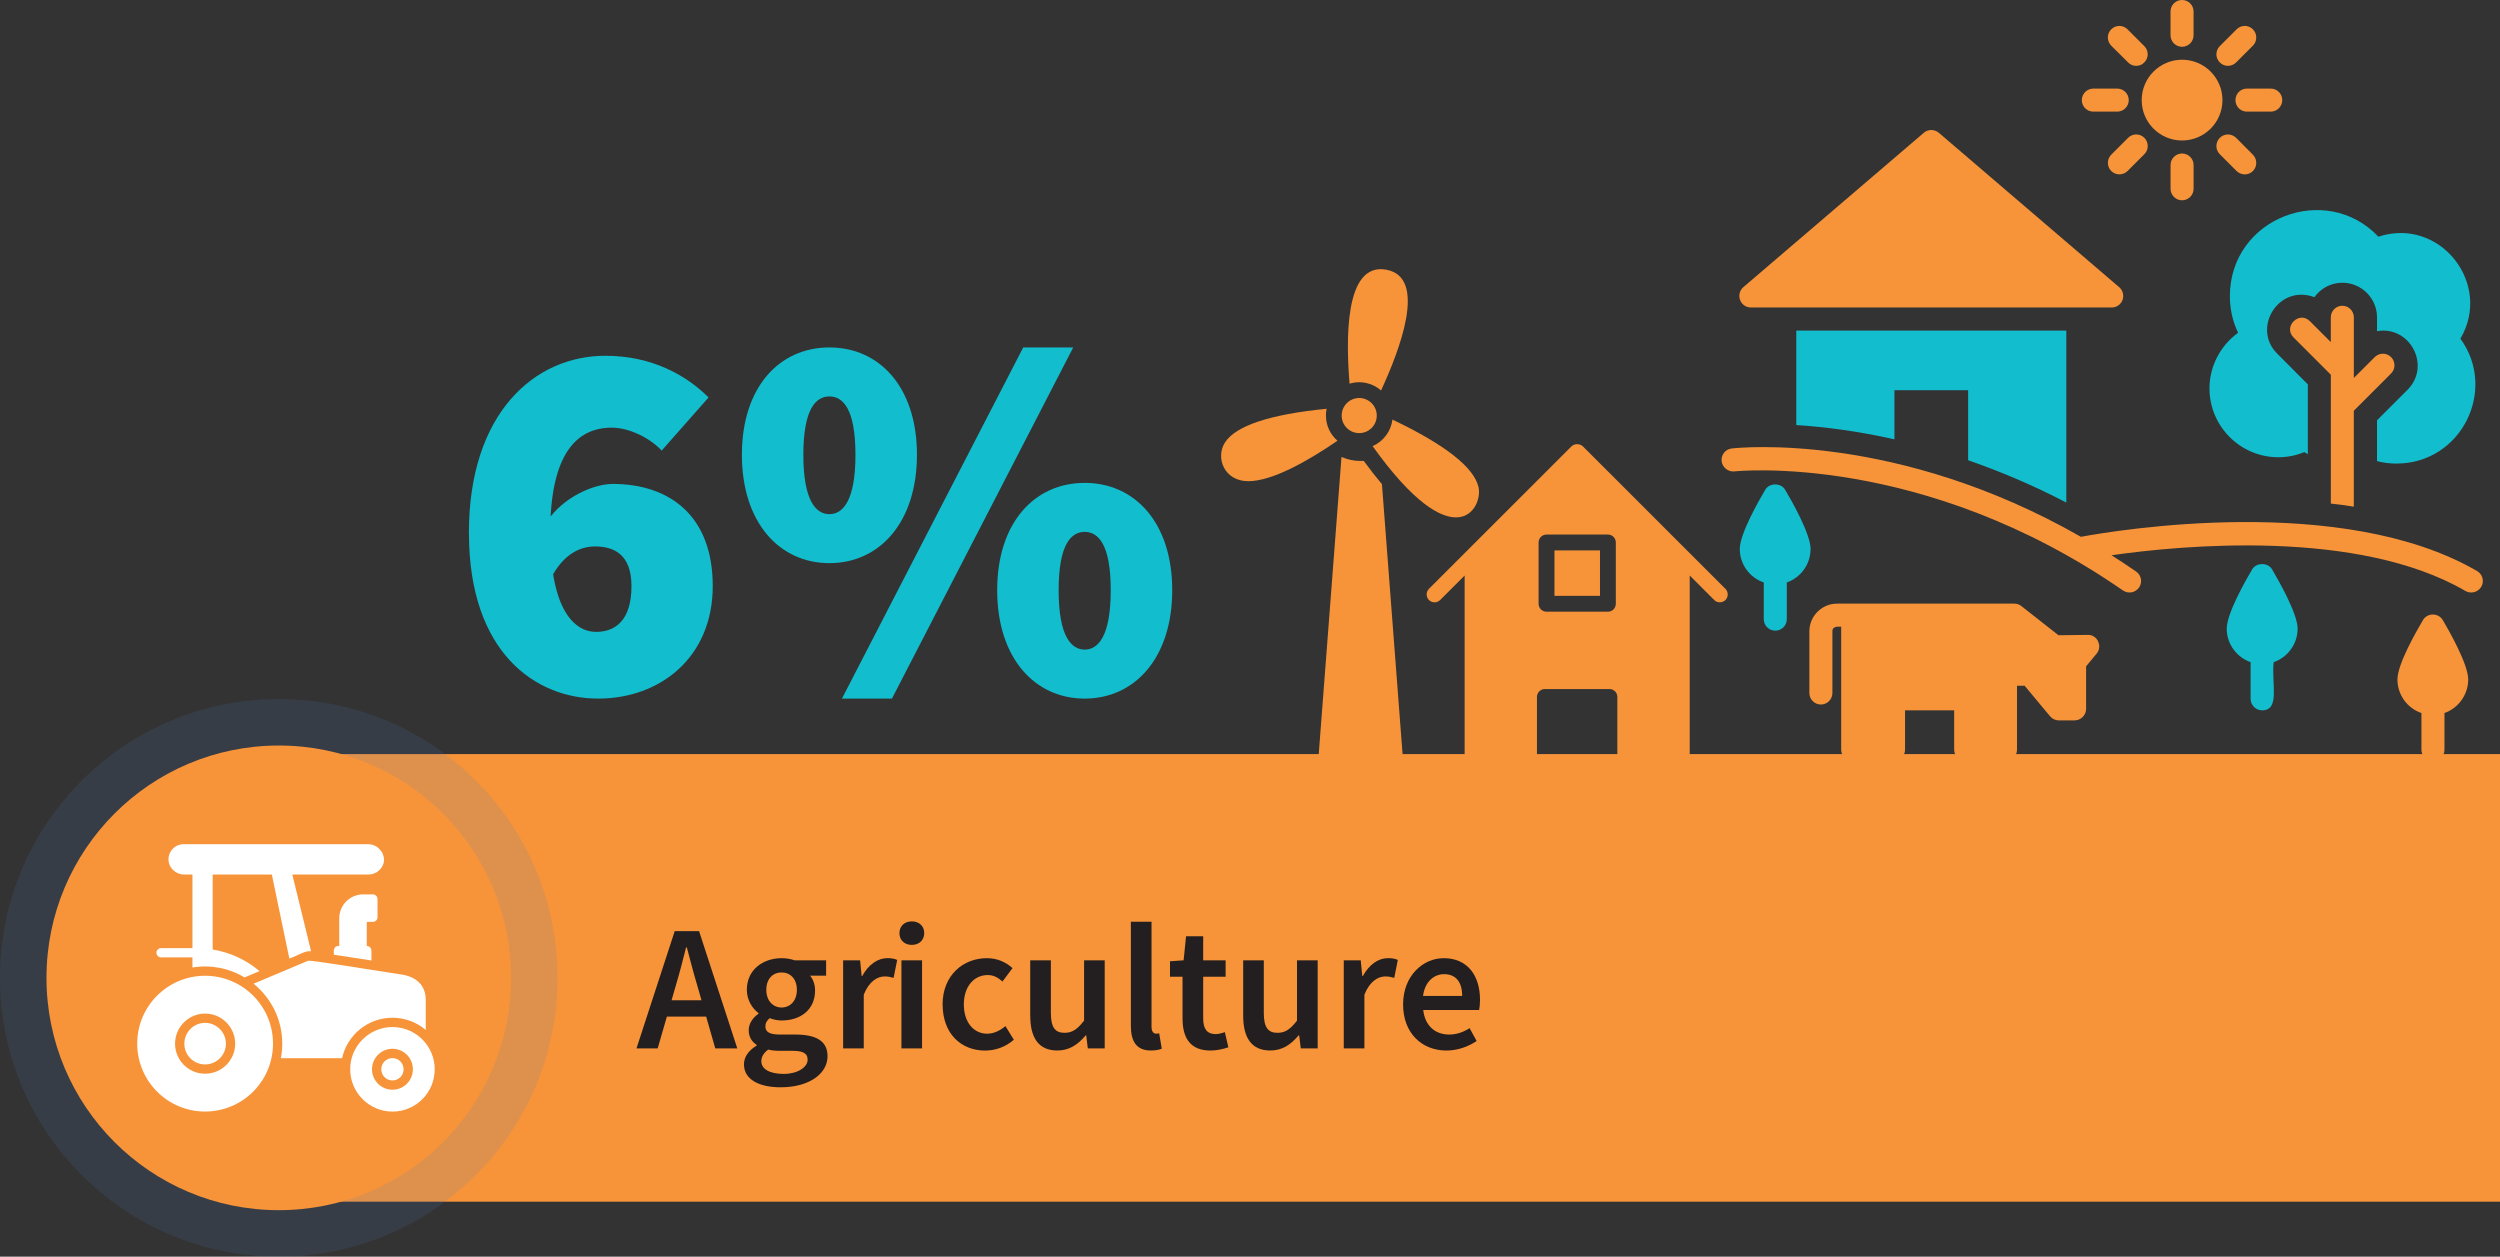 <?xml version="1.0" encoding="UTF-8"?>
<svg id="Layer_2" data-name="Layer 2" xmlns="http://www.w3.org/2000/svg" viewBox="0 0 737.91 370.92">
  <rect x="0" y="0" width="737.91" height="370.92" fill="#333333" stroke="none"/>
  <defs>
    <style>
      .cls-1 {
        fill: #231f20;
      }

      .cls-2 {
        fill: #fff;
      }

      .cls-3 {
        fill: #f79439;
      }

      .cls-4 {
        fill: #537dbf;
        opacity: .15;
      }

      .cls-5 {
        fill: #12bdcd;
      }
    </style>
  </defs>
  <g id="Graphics">
    <g>
      <rect class="cls-3" x="74.65" y="222.58" width="663.26" height="132.11"/>
      <g>
        <path class="cls-5" d="M138.4,157.29c0-35.37,19.38-52.28,40.29-52.28,13.84,0,23.99,5.84,30.45,12.3l-13.84,15.69c-3.07-3.38-9.23-6.77-14.76-6.77-10.3,0-18.14,7.69-18.14,31.06s7.53,29.22,13.53,29.22c5.54,0,10.46-3.23,10.46-13.53,0-9.38-5.23-11.69-10.77-11.69-4.61,0-9.38,2.46-12.92,9.23l-1.23-16.61c4.61-7.07,13.69-11.07,19.38-11.07,16.61,0,29.53,9.23,29.53,30.14s-15.38,33.22-33.83,33.22-38.14-13.53-38.14-48.9Z"/>
        <path class="cls-5" d="M218.98,134.23c0-19.99,11.07-31.68,25.83-31.68s25.84,11.69,25.84,31.68-11.07,31.99-25.84,31.99-25.83-12-25.83-31.99ZM252.5,134.23c0-13.53-3.69-17.22-7.69-17.22s-7.69,3.69-7.69,17.22,3.69,17.53,7.69,17.53,7.69-4,7.69-17.53ZM302.02,102.55h14.76l-53.51,103.65h-14.76l53.51-103.65ZM294.33,174.21c0-19.99,11.07-31.68,25.83-31.68s25.84,11.69,25.84,31.68-11.07,31.99-25.84,31.99-25.83-12-25.83-31.99ZM327.85,174.21c0-13.53-3.69-17.22-7.69-17.22s-7.69,3.69-7.69,17.22,3.69,17.53,7.69,17.53,7.69-4,7.69-17.53Z"/>
      </g>
      <g>
        <path class="cls-1" d="M199.14,274.84h7.2l11.28,34.6h-6.5l-5.27-18.41c-1.1-3.66-2.12-7.61-3.13-11.41h-.21c-.95,3.83-1.97,7.74-3.07,11.41l-5.31,18.41h-6.26l11.28-34.6ZM194.53,295.25h16.29v4.81h-16.29v-4.81Z"/>
        <path class="cls-1" d="M219.59,314.16c0-2.19,1.35-4.1,3.75-5.54v-.21c-1.33-.87-2.35-2.24-2.35-4.34s1.38-3.79,2.88-4.85v-.21c-1.78-1.31-3.43-3.79-3.43-6.86,0-5.97,4.82-9.33,10.26-9.33,1.44,0,2.79.25,3.85.63h9.29v4.53h-4.74c.85.97,1.48,2.58,1.48,4.36,0,5.78-4.38,8.87-9.88,8.87-1.1,0-2.35-.23-3.51-.69-.78.67-1.27,1.32-1.27,2.49,0,1.46,1.06,2.35,4.21,2.35h4.62c6.21,0,9.51,1.93,9.51,6.41,0,5.12-5.38,9.16-13.86,9.16-6.2,0-10.81-2.22-10.81-6.77ZM238.38,312.76c0-2.01-1.61-2.6-4.58-2.6h-3.56c-1.4,0-2.52-.11-3.51-.36-1.4,1.06-2.01,2.22-2.01,3.43,0,2.37,2.54,3.75,6.62,3.75s7.05-1.97,7.05-4.21ZM235.21,292.15c0-3.26-1.97-5.12-4.51-5.12s-4.51,1.84-4.51,5.12,2.01,5.23,4.51,5.23,4.51-1.93,4.51-5.23Z"/>
        <path class="cls-1" d="M248.88,283.45h4.99l.46,4.63h.17c1.85-3.39,4.6-5.27,7.38-5.27,1.32,0,2.16.17,2.94.53l-1.06,5.29c-.91-.25-1.59-.42-2.67-.42-2.07,0-4.57,1.42-6.14,5.38v15.85h-6.09v-25.99Z"/>
        <path class="cls-1" d="M265.48,275.41c0-2.07,1.5-3.45,3.66-3.45s3.66,1.38,3.66,3.45-1.5,3.49-3.66,3.49-3.66-1.38-3.66-3.49ZM266.07,283.45h6.09v25.99h-6.09v-25.99Z"/>
        <path class="cls-1" d="M278.22,296.47c0-8.65,6.12-13.65,13.04-13.65,3.3,0,5.71,1.27,7.6,2.92l-2.96,3.96c-1.38-1.21-2.69-1.9-4.32-1.9-4.19,0-7.09,3.47-7.09,8.68s2.86,8.63,6.9,8.63c2.03,0,3.89-1,5.38-2.24l2.48,4.02c-2.43,2.16-5.52,3.2-8.49,3.2-7.09,0-12.53-4.99-12.53-13.61Z"/>
        <path class="cls-1" d="M304.08,299.75v-16.29h6.1v15.51c0,4.27,1.23,5.88,4.04,5.88,2.29,0,3.79-1.06,5.76-3.6v-17.8h6.09v25.99h-4.99l-.46-3.83h-.17c-2.29,2.71-4.8,4.46-8.36,4.46-5.57,0-8-3.77-8-10.33Z"/>
        <path class="cls-1" d="M333.79,302.75v-30.68h6.1v31c0,1.5.68,2.03,1.31,2.03.28,0,.49,0,.95-.11l.76,4.55c-.74.3-1.76.53-3.22.53-4.32,0-5.9-2.79-5.9-7.32Z"/>
        <path class="cls-1" d="M349.04,300.68v-12.38h-3.7v-4.57l4.02-.28.72-7.09h5.06v7.09h6.62v4.85h-6.62v12.37c0,3.06,1.18,4.56,3.68,4.56.89,0,1.95-.3,2.71-.59l1.04,4.49c-1.42.47-3.23.95-5.31.95-5.99,0-8.21-3.79-8.21-9.4Z"/>
        <path class="cls-1" d="M366.94,299.75v-16.29h6.09v15.51c0,4.27,1.23,5.88,4.04,5.88,2.29,0,3.79-1.06,5.76-3.6v-17.8h6.1v25.99h-4.99l-.47-3.83h-.17c-2.29,2.71-4.8,4.46-8.36,4.46-5.56,0-8-3.77-8-10.33Z"/>
        <path class="cls-1" d="M396.65,283.45h4.99l.46,4.63h.17c1.85-3.39,4.6-5.27,7.38-5.27,1.32,0,2.16.17,2.94.53l-1.06,5.29c-.91-.25-1.59-.42-2.67-.42-2.07,0-4.57,1.42-6.14,5.38v15.85h-6.09v-25.99Z"/>
        <path class="cls-1" d="M414.14,296.47c0-8.44,5.86-13.65,11.98-13.65,7.03,0,10.73,5.08,10.73,12.34,0,1.16-.13,2.33-.26,2.96h-16.5c.51,4.61,3.47,7.24,7.66,7.24,2.22,0,4.13-.7,6.03-1.88l2.07,3.79c-2.48,1.67-5.61,2.81-8.91,2.81-7.17,0-12.8-5.04-12.8-13.61ZM431.58,293.97c0-4-1.78-6.43-5.33-6.43-3.03,0-5.69,2.26-6.22,6.43h11.55Z"/>
      </g>
      <g>
        <g id="Circle">
          <path class="cls-4" d="M164.58,288.63c0,45.44-36.85,82.29-82.29,82.29-45.44,0-82.29-36.85-82.29-82.29s36.85-82.29,82.29-82.29c45.44,0,82.29,36.85,82.29,82.29Z"/>
          <path class="cls-3" d="M150.86,288.63c0,37.87-30.71,68.57-68.57,68.57s-68.57-30.71-68.57-68.57c0-37.87,30.7-68.58,68.57-68.58,37.87,0,68.57,30.71,68.57,68.58Z"/>
        </g>
        <g>
          <path class="cls-2" d="M60.53,301.91c-3.38,0-6.12,2.76-6.12,6.15s2.74,6.12,6.12,6.12,6.15-2.74,6.15-6.12c0-3.39-2.76-6.15-6.15-6.15Z"/>
          <path class="cls-2" d="M60.53,288.01c-11.06,0-20.03,8.96-20.03,20.03,0,11.07,8.97,20.05,20.03,20.05,11.09,0,20.05-8.97,20.05-20.05,0-11.07-8.96-20.03-20.05-20.03ZM60.53,316.92c-4.9,0-8.86-3.98-8.86-8.86s3.97-8.89,8.86-8.89,8.89,3.98,8.89,8.89c0,4.88-3.99,8.86-8.89,8.86Z"/>
          <path class="cls-2" d="M115.85,312.31c-1.82,0-3.31,1.48-3.31,3.31s1.48,3.29,3.31,3.29,3.28-1.48,3.28-3.29-1.47-3.31-3.28-3.31Z"/>
          <path class="cls-2" d="M115.85,303.15c-6.89,0-12.49,5.6-12.49,12.46s5.6,12.49,12.49,12.49c6.89,0,12.46-5.58,12.46-12.49,0-6.86-5.57-12.46-12.46-12.46ZM115.85,321.65c-3.33,0-6.05-2.7-6.05-6.04s2.72-6.05,6.05-6.05,6.02,2.72,6.02,6.05-2.7,6.04-6.02,6.04Z"/>
          <path class="cls-2" d="M115.85,300.4c3.73,0,7.18,1.36,9.82,3.61,0-.35,0-8.62,0-8.16v-.7c0-7.16-7.45-7.5-7.59-7.57-12.6-1.93-26.51-4.27-27.21-3.98-.14.06-16.15,6.81-16.01,6.75,5.65,4.68,8.45,11.08,8.45,17.7,0,1.47-.14,2.91-.41,4.29h18.07c1.5-6.82,7.6-11.94,14.87-11.94Z"/>
          <path class="cls-2" d="M113.36,253.92c0-2.62-2.14-4.75-4.75-4.75h-54.39c-2.69,0-4.73,2.33-4.47,4.95.23,2.25,2.28,4.02,4.65,4.02h2.4v21.71h-9.26c-.75,0-1.37.6-1.37,1.37,0,.75.62,1.37,1.37,1.37h9.26v2.98c5.58-.89,10.9.24,15.38,2.92l4.42-1.85c-3.87-3.28-8.62-5.53-13.83-6.38v-22.12h17.47s5.16,24.79,5.16,24.79c2.51-.87,4.78-2.45,6.42-2.15l-5.54-22.64h22.45c2.41,0,4.46-1.81,4.64-4.23Z"/>
          <path class="cls-2" d="M110.06,272.11c.75,0,1.37-.6,1.37-1.37v-5.38c0-.75-.62-1.37-1.37-1.37h-2.88c-3.9,0-7.05,3.17-7.05,7.07v8.16h-.22c-1.86,0-1.28,2.19-1.37,2.58l11.09,1.7v-2.91c0-.77-.62-1.37-1.37-1.37v-7.11h1.81Z"/>
        </g>
      </g>
      <g>
        <path class="cls-3" d="M614.48,29.55c0-1.87,1.53-3.4,3.4-3.4h7.05c1.87,0,3.4,1.53,3.4,3.4s-1.53,3.4-3.4,3.4h-7.05c-1.87,0-3.4-1.5-3.4-3.4Z"/>
        <path class="cls-5" d="M534.41,162.05c0,4.56-2.93,8.44-7.01,9.87v10.83c0,1.91-1.53,3.4-3.4,3.4s-3.4-1.5-3.4-3.4v-10.83c-4.12-1.4-7.08-5.31-7.08-9.87s5.79-14.54,7.52-17.5c1.23-2.08,4.63-2.08,5.86,0,1.77,2.96,7.52,13,7.52,17.5Z"/>
        <path class="cls-5" d="M580.92,135.84v-20.66h-21.75v14.5c-11.17-2.52-21.01-3.71-28.97-4.22v-27.88h79.7v50.76c-10.04-5.24-19.78-9.29-28.97-12.49Z"/>
        <path class="cls-3" d="M619.28,189.35c.58,1.19.41,2.62-.48,3.64l-3.06,3.68v12.56c0,1.87-1.53,3.4-3.4,3.4h-4.63c-1.02,0-1.97-.44-2.62-1.23l-7.49-8.99h-2.25v18.86c0,1.87-1.5,3.4-3.4,3.4h-11.75c-1.87,0-3.4-1.53-3.4-3.4v-11.61h-14.5v11.61c0,1.87-1.53,3.4-3.4,3.4h-12.05c-1.87,0-3.4-1.53-3.4-3.4v-36.29c-.34.07-2.59-.44-2.59,1.36v18.21c0,1.87-1.53,3.4-3.4,3.4s-3.4-1.53-3.4-3.4v-18.21c0-4.49,3.68-8.17,8.17-8.17h52.29c.78,0,1.53.24,2.11.72l10.96,8.61,8.58-.1c1.33-.1,2.59.72,3.13,1.94Z"/>
        <path class="cls-3" d="M513.61,88.55c-.51-1.33-.1-2.86.95-3.78l53.28-45.58c1.26-1.09,3.13-1.09,4.43,0l53.24,45.58c1.09.92,1.46,2.45.99,3.78-.51,1.33-1.77,2.21-3.2,2.21h-106.52c-1.4,0-2.69-.89-3.17-2.21Z"/>
        <path class="cls-3" d="M632.15,29.55c0-6.57,5.34-11.92,11.92-11.92s11.92,5.34,11.92,11.92-5.34,11.92-11.92,11.92-11.92-5.34-11.92-11.92Z"/>
        <path class="cls-5" d="M670.62,168.04c1.77,3,7.56,13.04,7.56,17.53s-2.96,8.48-7.08,9.87c-.68,6.37,1.97,14.23-3.4,14.23-1.87,0-3.4-1.53-3.4-3.4v-10.83c-4.09-1.43-7.05-5.31-7.05-9.87s5.75-14.54,7.52-17.53c1.23-2.04,4.63-2.08,5.86,0Z"/>
        <path class="cls-3" d="M623.16,13.48c-1.33-1.33-1.33-3.51,0-4.83,1.33-1.33,3.47-1.33,4.8,0l4.97,4.97c1.33,1.33,1.33,3.47,0,4.8-1.28,1.34-3.49,1.38-4.8,0l-4.97-4.94Z"/>
        <path class="cls-3" d="M632.94,40.68c1.33,1.36,1.33,3.51,0,4.83l-4.97,4.97c-1.27,1.27-3.45,1.35-4.8,0-1.33-1.33-1.33-3.51,0-4.83l4.97-4.97c1.33-1.33,3.47-1.33,4.8,0Z"/>
        <path class="cls-3" d="M640.66,10.42V3.4c0-1.91,1.53-3.4,3.4-3.4s3.4,1.5,3.4,3.4v7.01c0,1.87-1.53,3.4-3.4,3.4s-3.4-1.53-3.4-3.4Z"/>
        <path class="cls-3" d="M660.17,50.49l-4.97-4.97c-1.33-1.33-1.33-3.47,0-4.83,1.33-1.33,3.47-1.33,4.83,0l4.94,4.97c1.33,1.33,1.33,3.51,0,4.83-1.27,1.27-3.36,1.36-4.8,0Z"/>
        <path class="cls-3" d="M687.98,148.64v-38.03l-11-11c-3.19-3.19,1.66-7.98,4.83-4.8l6.16,6.16v-7.32c0-1.87,1.53-3.4,3.4-3.4s3.4,1.53,3.4,3.4v17.91l6.16-6.16c1.36-1.33,3.51-1.33,4.83,0,1.33,1.33,1.33,3.51,0,4.83l-11,11v28.32c-2.21-.37-4.49-.68-6.81-.92Z"/>
        <path class="cls-3" d="M721.04,183.05c1.74,2.96,7.49,13,7.49,17.5s-2.93,8.48-7.01,9.91v10.83c0,1.87-1.53,3.4-3.4,3.4s-3.4-1.53-3.4-3.4v-10.83c-4.12-1.4-7.08-5.31-7.08-9.91s5.79-14.54,7.52-17.5c.61-1.06,1.74-1.67,2.93-1.67s2.32.61,2.96,1.67Z"/>
        <path class="cls-3" d="M644.07,45.31c1.87,0,3.4,1.53,3.4,3.4v7.01c0,1.87-1.53,3.4-3.4,3.4s-3.4-1.53-3.4-3.4v-7.01c0-1.87,1.53-3.4,3.4-3.4Z"/>
        <path class="cls-3" d="M732.38,173.18c-.65,1.09-1.77,1.7-2.96,1.7-.58,0-1.16-.14-1.7-.44-31.69-18.45-83.71-13.52-104.48-10.55,2.42,1.53,4.83,3.13,7.25,4.8,1.57,1.06,1.94,3.2.88,4.73-1.09,1.53-3.2,1.94-4.77.85-59.1-40.92-114.12-35.2-114.66-35.13-1.84.2-3.57-1.16-3.78-3.03-.2-1.84,1.12-3.54,3-3.74,2.14-.24,48.58-5.04,103.05,26.08,10.32-1.91,77.11-13.07,116.94,10.11,1.63.95,2.18,3.03,1.23,4.63Z"/>
        <path class="cls-3" d="M663.23,26.15h7.01c1.87,0,3.4,1.53,3.4,3.4s-1.53,3.4-3.4,3.4h-7.01c-1.91,0-3.4-1.5-3.4-3.4s1.5-3.4,3.4-3.4Z"/>
        <path class="cls-5" d="M702.01,69.86c18.18-5.96,33.77,13.92,24.21,30.1,10.99,15.05.34,36.87-18.89,36.87-1.94,0-3.85-.24-5.72-.72v-12.05l9.02-9.02c7.03-7.09.69-19.01-9.02-17.29v-4.09c0-5.62-4.6-10.21-10.21-10.21-3.4,0-6.43,1.67-8.27,4.26-10.6-3.94-18.6,9.18-10.93,16.72l8.99,9.02v20.63c-.34-.2-.68-.41-1.02-.65-2.42,1.02-5.04,1.53-7.69,1.53-11.2,0-20.32-9.12-20.32-20.32,0-6.54,3.23-12.66,8.44-16.41-1.6-3.37-2.42-7.05-2.42-10.79,0-23.16,28.37-33.93,43.85-17.57Z"/>
        <path class="cls-3" d="M655.2,18.42c-1.33-1.33-1.33-3.47,0-4.8l4.97-4.97c1.33-1.33,3.47-1.33,4.8,0,1.33,1.33,1.33,3.51,0,4.83l-4.94,4.94c-1.32,1.32-3.43,1.4-4.83,0Z"/>
      </g>
      <g>
        <rect class="cls-3" x="458.82" y="162.46" width="13.44" height="13.41"/>
        <path class="cls-3" d="M509.27,173.79c-36.03-36.01-41.77-41.75-42.06-42.04h0c-.89-.86-2.48-.86-3.37,0-.08.08-.14.14-.2.2-.07.07-.16.16-.27.27-.05.05-.09.09-.11.11-2.11,2.11-10.86,10.85-41.48,41.46-.91.93-.91,2.41,0,3.32.91.91,2.38.91,3.29,0l7.24-7.24v56.81c0,1.31,1.05,2.34,2.34,2.34h19v-23.3c0-1.29,1.05-2.34,2.34-2.34h19.05c1.31,0,2.34,1.05,2.34,2.34v23.3h19.02c1.29,0,2.34-1.03,2.34-2.34v-56.81l7.24,7.24c.93.93,2.42.87,3.3,0,.91-.91.91-2.38,0-3.32ZM467.55,132.08s-.06-.06-.09-.09c.03.03.06.06.09.09ZM467.76,132.3s-.02-.02-.02-.02c0,0,.01.01.02.02ZM463.6,132l-.09.09s.06-.06.09-.09ZM476.93,178.21c0,1.31-1.03,2.34-2.34,2.34h-18.11c-1.29,0-2.34-1.03-2.34-2.34v-18.09c0-1.29,1.05-2.34,2.34-2.34h18.11c1.31,0,2.34,1.05,2.34,2.34v18.09Z"/>
        <path class="cls-3" d="M391.36,122.66c0-.68.07-1.36.21-2.01-16.73,1.66-26.8,5-30,9.95-2.88,4.47-.25,11.43,6.87,11.43s17.6-5.96,26.34-11.94c-2.1-1.8-3.41-4.46-3.41-7.43Z"/>
        <path class="cls-3" d="M407.64,115.25c5.29-11.48,13.96-33.46,1.47-35.66-12.39-2.19-11.79,21.17-10.77,33.65,3.08-.95,6.66-.31,9.3,2.01Z"/>
        <path class="cls-3" d="M405.14,131.68c24.11,33.68,32.65,18.31,31.27,12.13-1.31-5.84-9.84-12.55-25.42-19.96-.42,3.51-2.71,6.45-5.84,7.83Z"/>
        <path class="cls-3" d="M421.78,224.33h-7.66l-6.22-81.42c-1.73-2.06-3.53-4.35-5.37-6.87-.3.02-.61.02-.91.02-1.99,0-3.88-.4-5.61-1.17-.02,0-.02.02-.05.02l-6.85,89.41h-7.64c-1.29,0-2.34,1.05-2.34,2.34s1.05,2.34,2.34,2.34h40.31c1.29,0,2.34-1.03,2.34-2.34s-1.05-2.34-2.34-2.34Z"/>
        <circle class="cls-3" cx="401.19" cy="122.66" r="5.18"/>
      </g>
    </g>
  </g>
</svg>